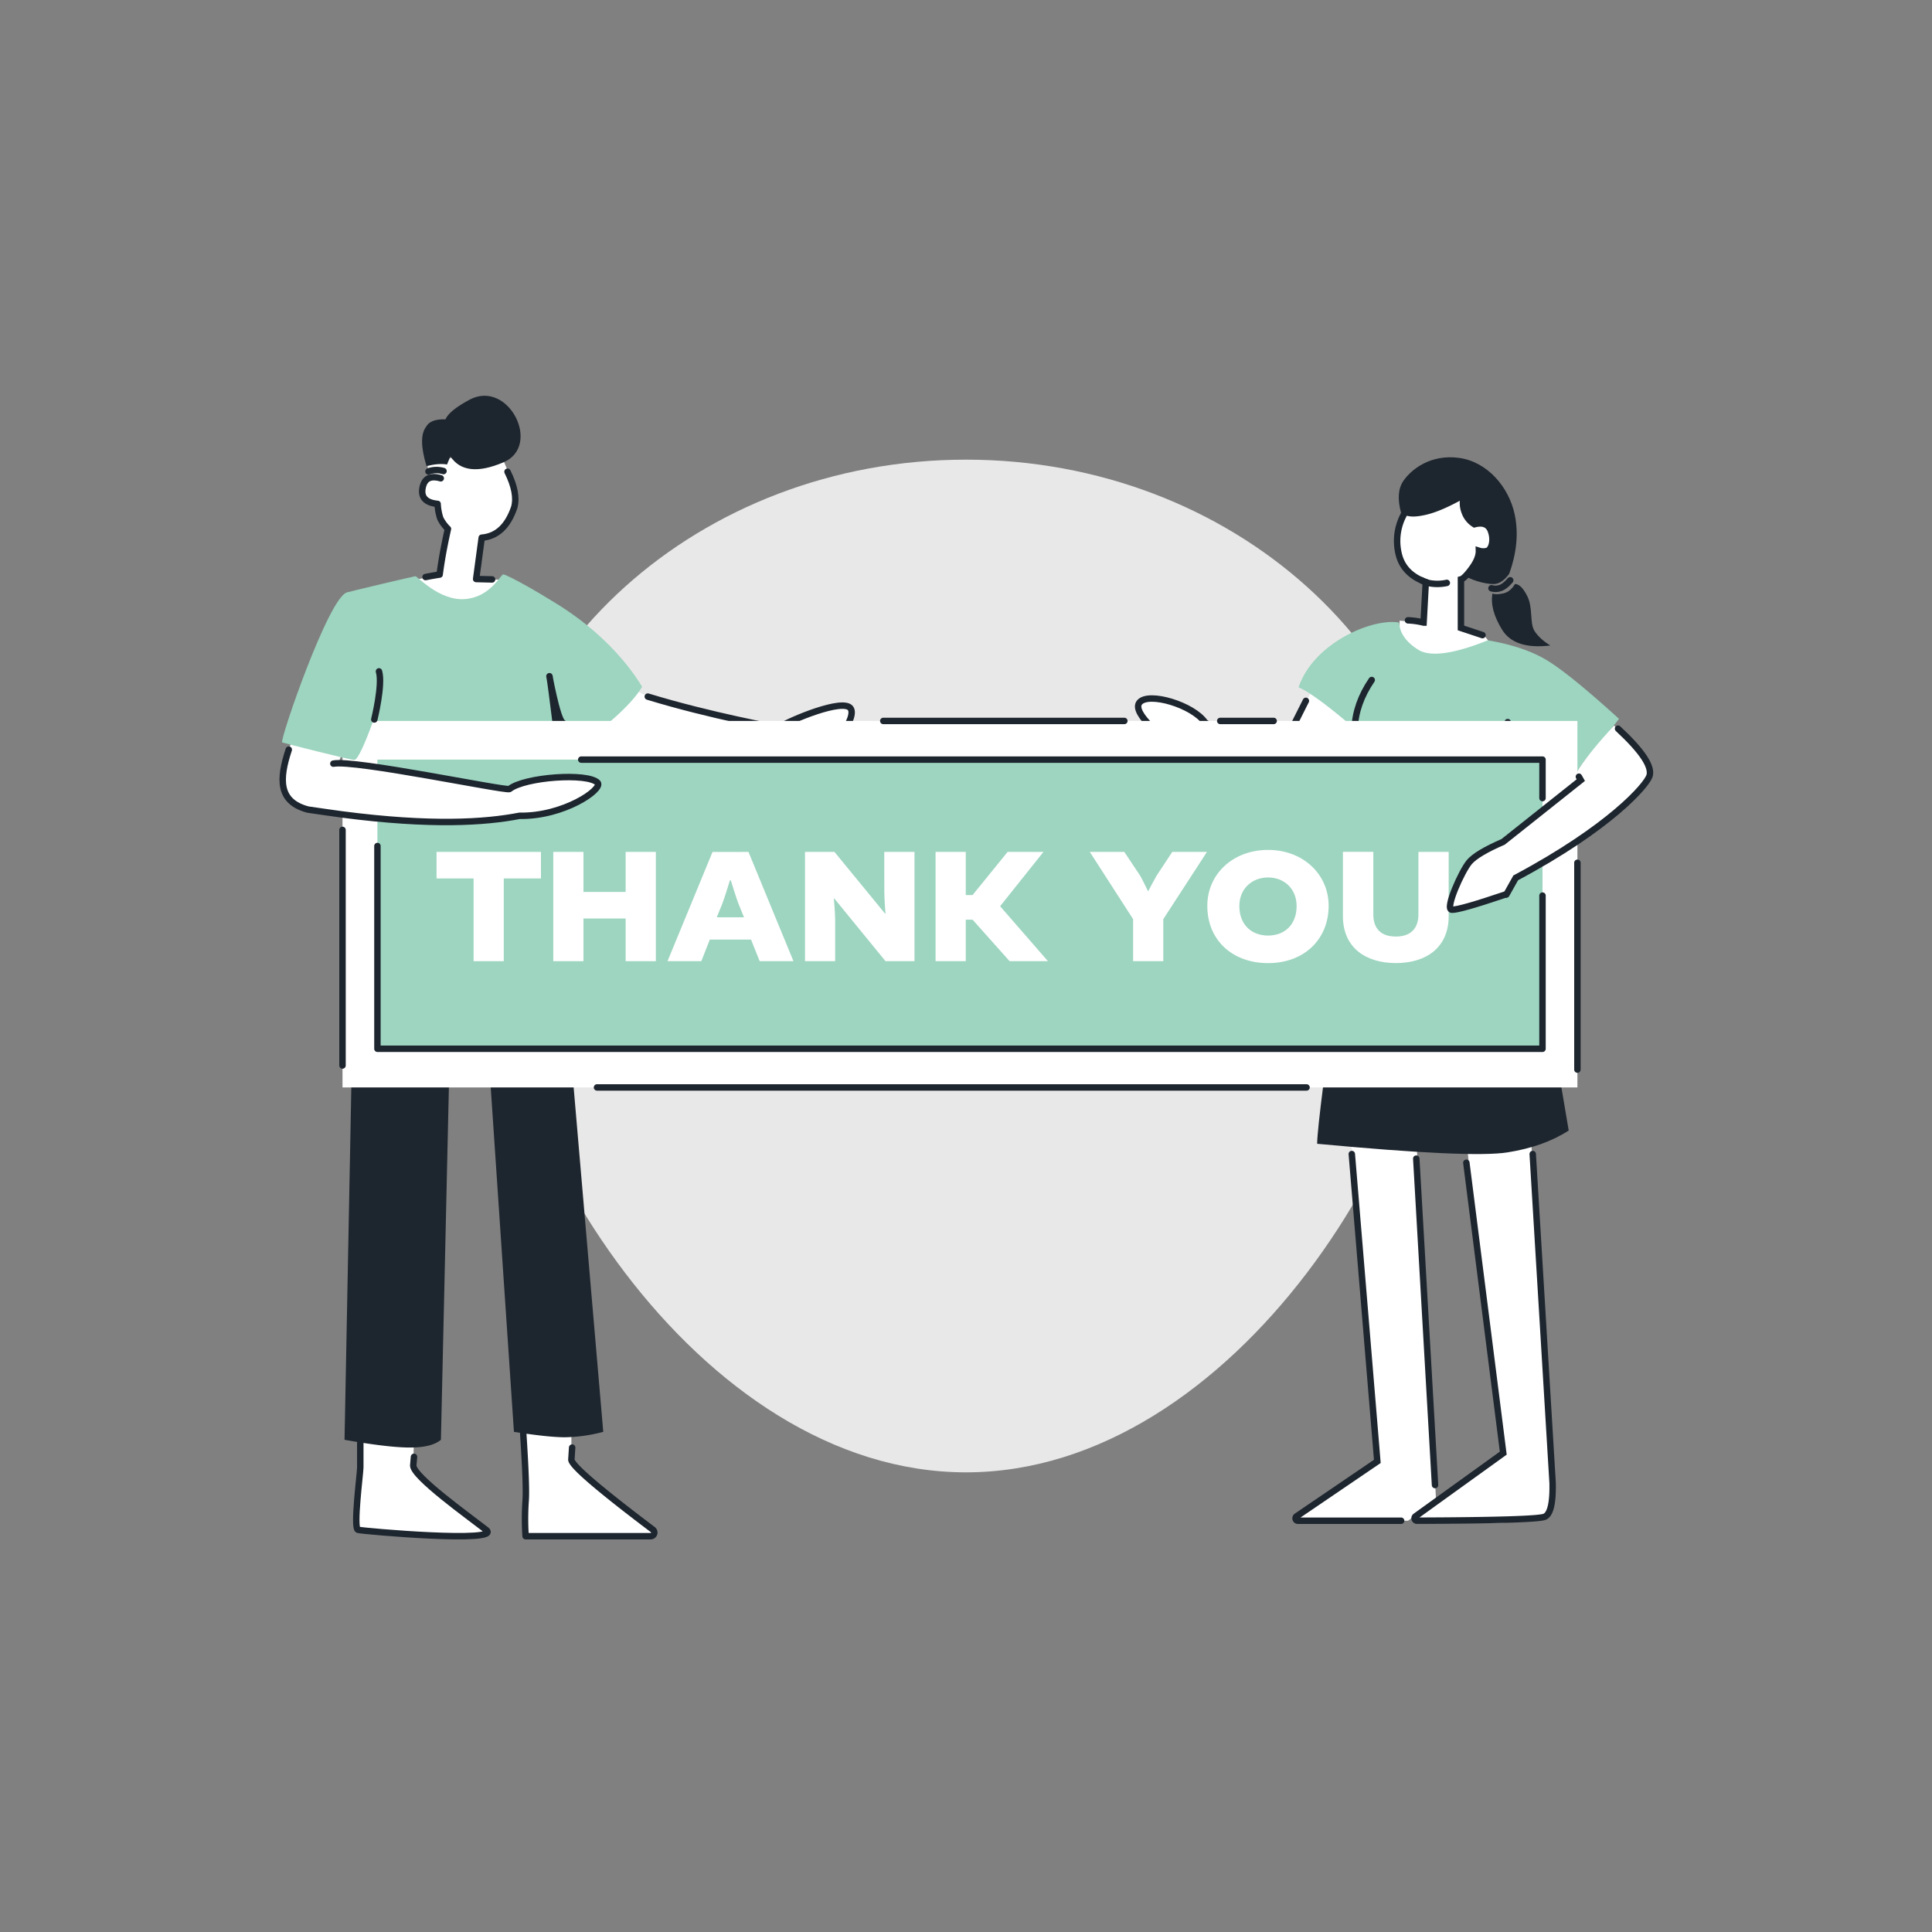 <svg id="Layer_1" data-name="Layer 1" xmlns="http://www.w3.org/2000/svg" viewBox="0 0 1200 1200"><rect x="0" y="0" width="1200" height="1200" fill="#808080" stroke="none"/><defs><style>.cls-1{fill:#e9e8e8;}.cls-2{fill:#fff;}.cls-3,.cls-5,.cls-7{fill:none;}.cls-3,.cls-5{stroke:#1d252e;stroke-linecap:round;stroke-width:4px;}.cls-3{stroke-linejoin:round;}.cls-4{fill:#9dd5c0;}.cls-6{fill:#1d252e;}</style></defs><path id="Oval" class="cls-1" d="M600,914.5c165.41,0,299.5-210.66,299.5-359.5S765.41,285.5,600,285.5,300.5,406.16,300.5,555,434.59,914.5,600,914.5Z"/><path class="cls-2" d="M353.07,450.3c10.11,5.17,35.08,14.81,35.08,14.81l96.15,8.43c30.13.49,48.8-27.6,43.91-33.69s-36.91,7.18-45,12.28c0,0-42-7.57-80.86-19.46L385.32,424Z"/><path class="cls-3" d="M353.07,450.3c10.11,5.17,35.08,14.81,35.08,14.81l96.15,8.43c30.13.49,48.8-27.6,43.91-33.69s-36.91,7.18-45,12.28c0,0-42-7.57-80.86-19.46"/><path id="Path-24" class="cls-4" d="M333.54,368.41c15,7,46.16,26.85,65.31,58.15-7.38,12.37-25.24,27.2-50.71,45.31l-55.71-59.22Z"/><path id="Path-33" class="cls-2" d="M325.76,887.2c1.46,22.23,1.16,39.53.67,45.38a160.33,160.33,0,0,0,0,21.57h77.68a2.26,2.26,0,0,0,1.36-4.06q-50.61-38.21-50.61-43.51l.07-17.74Z"/><path id="Path-32" class="cls-2" d="M224.27,892.13c0,7.92-.49,17-.49,19.34,0,3.45-4.49,37.85-1.42,38.72s90.41,8.47,79.54,0-45.23-33-45.23-39.92l.47-18.14Z"/><path id="Path-32-2" data-name="Path-32" class="cls-3" d="M223.78,896.13v15.34c0,3.45-4.49,37.85-1.42,38.72s90.41,8.47,79.54,0-45.23-33-45.23-39.92l.47-5.4"/><path id="Path-108" class="cls-2" d="M815.26,428.05l-24.71,48.17-42.13-27.55L735.76,437.2l-16.56-2.72s-5.63-4.91-11.37,1.77,17.28,23.86,17.28,23.86l9.59,1.8L792,510l12.44,6.9,8.21-2.55,35.29-63.49C834.49,444.5,824,429.9,815.26,428.05Z"/><path id="Path-108-2" data-name="Path-108" class="cls-5" d="M836.51,471.06l-23.89,43.28-8.21,2.55L792,510,734.7,461.91l-9.59-1.8s-23-17.18-17.28-23.86,33.25,1.67,40.59,12.42l42.13,27.55,20.56-40.91"/><path id="Path-31" class="cls-6" d="M220.51,556.63,214,894.28q27.25,4.82,40.69,4.81t19.17-4.81L280,622.71a54.35,54.35,0,0,0,10.54-.55A60.42,60.42,0,0,0,301,619l18.22,270.34q21.19,3.36,31.7,3.37a97.91,97.91,0,0,0,23.77-3.37l-28.6-332.7Z"/><path id="Path-33-2" data-name="Path-33" class="cls-3" d="M325,890.45q2.19,33.36,1.46,42.13a160.33,160.33,0,0,0,0,21.57h77.68a2.26,2.26,0,0,0,1.36-4.06q-50.61-38.21-50.61-43.51l.48-7.46"/><path id="Path-109" class="cls-2" d="M874.56,944.54h-4.3s-64.74,1.39-65.32-.66,50.54-36.19,50.54-36.19l-16-196.4,40.17-4.52,12.31,225Z"/><path id="Path-109-Copy" class="cls-2" d="M910.26,700.76q7.57,83.57,12.6,125.77c3.35,28.14,11.94,57.09,10.84,76,0,0-55.7,38.93-54.82,41.34s76.47,4.32,81.32-2.61c10.49-10.39-11.33-245.11-9.77-245.06Z"/><path id="Path-102" class="cls-6" d="M870.26,318.62q-3.53-12.8,1.45-20c5-7.24,17-16.59,34.5-14.22s31,18,34.61,35.23q3.61,17.22-3.45,36.79-4.67,6.35-9.77,6.35c-5.1,0-15.44-2.63-18.88-6.35Q905.28,352.66,870.26,318.62Z"/><polygon id="Path-103" class="cls-2" points="872.5 318.62 867.78 331.24 869.31 345.94 876.67 356.6 884.7 361.58 884.7 376.65 884.2 386.69 869.31 385.51 869.31 401.3 908.45 416.54 926.25 400.3 921.7 394.51 908.45 390.09 907.37 361.58 914.97 351.6 918.54 342.08 924.99 341.37 926.96 331.24 922.38 326.09 913.88 324.27 908.45 314.94 909.57 307.12 886.56 318.62 872.5 318.62"/><path id="Path-89" class="cls-6" d="M842,563.74q-15.74,76.39-19.78,107.8t-4.12,38.88q95.42,8.94,118.13,5.36t38.12-13.6q-18.25-110.89-30.57-138.44T842,563.74Z"/><path id="Path-86" class="cls-5" d="M872.5,318.62a34.38,34.38,0,0,0-3.92,24.74q2.71,13,17,18.17l-1.36,25.16a47.49,47.49,0,0,0-9.69-1.39"/><path id="Path-87" class="cls-5" d="M873,317.71q3.18,2.24,12.6,0t24-10.59a15.42,15.42,0,0,0,0,10.59,14.68,14.68,0,0,0,6.22,7.91q8-2.06,10.23,4.19c2.22,6.25.1,11.4-2,12.27a8.74,8.74,0,0,1-5.48,0q.12,4.8-4.42,11t-6.73,6.77v30.18l13.38,4.45"/><path id="Path-88" class="cls-4" d="M869,386.69q.59,9.71,11.78,16.8t43.36-5.78q23,3.94,37.21,12.71t44.24,36.06q-8.7,11.24-16.29,19.74a91.29,91.29,0,0,0-12.85,18.59s-30.53-21.33-39.1-34.18c-2-.29,8,113.52,8,113.52L839,566.64q1.41-25.15,2.16-35.46c2-27.92,3.79-44.38,4.59-48.87q1.62-9.19-1.33-11.07l-3-18.64s-24.06-21.23-34.87-25.68C816,398.94,853,383.74,869,386.69Z"/><path id="Path-94" class="cls-5" d="M910.78,722.21,933.7,902.57l-54.48,39.24a1.51,1.51,0,0,0,.89,2.73q74.14-.25,79.31-2.46,5.33-2.26,4.93-21L952,716.8"/><path id="Path-95" class="cls-5" d="M839.63,716.8l15.85,190.9-50.14,34.1a1.51,1.51,0,0,0-.4,2.09,1.49,1.49,0,0,0,1.25.66h64.07"/><line id="Path-96" class="cls-5" x1="879.67" y1="719.64" x2="891.32" y2="922.4"/><path id="Path-98" class="cls-5" d="M883,360.43a16.28,16.28,0,0,0,6.11,2,27.13,27.13,0,0,0,9.53-.39"/><path id="Path-99" class="cls-5" d="M852,422.36q-10.05,14.73-10.62,30.24t5.73,23.48l-4.15,34"/><path id="Path-100" class="cls-5" d="M894.17,474.47q10,8.82,18.07,9.79"/><polyline id="Path-101" class="cls-3" points="939.59 495.06 936.46 448.52 947.61 463.1"/><path id="Path-104" class="cls-5" d="M926.39,365.37a8.68,8.68,0,0,0,5,0c2-.49,4.2-2.13,6.62-4.94"/><path id="Path-105" class="cls-6" d="M927,368.63q1.88.94,6.49,0t7.48-5.9c2.55,0,5.07,2.47,7.59,7.42,3.77,7.42,1.42,16.75,4.5,21.67q3.08,4.9,9.86,9.11-22.3,2.69-30-9.9T927,368.63Z"/><polygon id="Path-36" class="cls-2" points="258.59 360.03 273.07 356.88 278.23 328.49 273.47 321.99 271.77 312.93 265.03 311.71 262.09 305.07 264.44 298.4 266.72 296.53 264.77 284.47 310.21 284.49 312.74 286.16 317.85 298.34 320.06 311.87 316.39 322.99 310.68 329.56 302.89 333.82 300.13 333.32 295.74 359.59 315.37 360.25 295.81 379.3 256.95 377.31 258.59 360.03"/><path id="Path-20" class="cls-3" d="M264.32,358.41c3.56-.68,6.47-1.19,8.75-1.53q1.65-12.84,5.16-28.39a23.78,23.78,0,0,1-4.76-6.5,34.16,34.16,0,0,1-1.65-9q-11-1.11-9.37-9.91t11.3-6"/><path id="Path-21" class="cls-3" d="M315.22,293q6.61,13.32,4.18,22.14-6,17.66-20.2,18.83l-3.46,25.67,9.9.25"/><path id="Path-22" class="cls-3" d="M266.13,292.82a15,15,0,0,1,9.33-.23"/><path id="Path-23" class="cls-6" d="M264.92,289.5q7.62-1.9,12.74-1c.59-1.5,1.29-3.17,2.12-5q9.15,13.82,33,3.62c23.81-10.2,3.23-51.41-20.87-39q-13,6.94-15.22,12.35-9.47-.33-12.11,4.72Q259.58,271.88,264.92,289.5Z"/><path id="Path-24-2" data-name="Path-24" class="cls-4" d="M219.26,499.2l-5.32,55.88q42.65,14.68,66.81,14.46c16.11-.15,70.7-15.72,70.7-15.72l-5.63-57.59S363,388.58,353.14,380.5s-38.92-24.18-40.65-23.72-8.24,14.34-24,15.35S259.15,357.8,258,357.9s-41.84,9.72-42.51,10.08S219.26,499.2,219.26,499.2Z"/><path class="cls-3" d="M347.38,467.2s-5-41.73-6-46.68,4.7,26.94,8.2,28.36"/><rect class="cls-2" x="212.74" y="447.79" width="767.02" height="227.63"/><line class="cls-3" x1="757.91" y1="447.79" x2="791.09" y2="447.79"/><line class="cls-3" x1="548.62" y1="447.79" x2="698.36" y2="447.79"/><line class="cls-3" x1="212.74" y1="661.8" x2="212.74" y2="515.46"/><line class="cls-3" x1="811.51" y1="675.43" x2="370.81" y2="675.43"/><line class="cls-3" x1="979.76" y1="535.88" x2="979.76" y2="664.35"/><rect class="cls-4" x="234.43" y="471.81" width="723.64" height="179.61"/><polyline class="cls-3" points="958.07 556.27 958.07 651.41 234.43 651.41 234.43 525.47"/><polyline class="cls-3" points="361.02 471.81 958.07 471.81 958.07 495.71"/><path class="cls-2" d="M294.15,545.62h-23V529.13H336v16.49h-23.1V597H294.15Z"/><path class="cls-2" d="M362.4,529.13V554h26.19V529.13h18.77V597H388.59v-26.5H362.4V597H343.64V529.13Z"/><path class="cls-2" d="M464.89,529.13,492.84,597h-21l-5.36-13.4H440.87L435.61,597h-21l27.95-67.84ZM445.2,569.75h16.91l-3.4-8.35c-1.55-3.92-4.75-14.54-4.75-14.54h-.62s-3.19,10.52-4.74,14.54Z"/><path class="cls-2" d="M549.23,529.13H568V597H550l-31.87-39-.2.1s.82,9.07.82,13.82V597H500V529.13H518.3l31.45,38.35H550s-.73-9.07-.73-13Z"/><path class="cls-2" d="M599.86,529.13v26.81h4.22l21.76-26.81h22.27L621.3,562.74V563l29.6,34H627.08l-23-25.77h-4.22V597H581.09V529.13Z"/><path class="cls-2" d="M722.55,597H703.79V570.89l-26.91-41.76h21.44l9.9,14.84c.93,1.55,4.75,9.39,4.75,9.39h.31s4.12-7.84,5.05-9.39l9.79-14.84h21.55l-27.12,41.76Z"/><path class="cls-2" d="M825.25,562.64c0,20.41-14.85,35.57-37.63,35.57-22,0-37.74-14.12-37.74-35.57,0-19.7,15.88-34.75,37.74-34.75C809.27,527.89,825.25,542.94,825.25,562.64Zm-55.47.1c0,11.76,7.73,18.35,17.84,18.35s17.73-6.59,17.73-18.35c0-10.62-7.63-17.73-17.73-17.73S769.78,552.12,769.78,562.74Z"/><path class="cls-2" d="M899.8,529.13V569c0,19.8-14.23,29.18-32.79,29.18s-32.9-9.38-32.9-29.18v-39.9H853V568c0,8.56,4.54,13.71,14,13.71,9.28,0,14-5.15,14-13.71V529.13Z"/><path class="cls-6" d="M317.65,521.3h0Z"/><path class="cls-2" d="M180.41,462.52c-6.86,19.69-8.79,35.14,10.89,40.33,6.61.95,14.72,2.15,21.07,3,55.44,7.23,88.87,5,110.27.87,27.51.46,51.86-16.41,48.61-20.49-6.08-6.48-45.51-3.6-54.82,3.87-3.78,1-95.2-18.2-109.38-15.79,0,0,3.77,1.64,5-6.38S182.84,455.53,180.41,462.52Z"/><path class="cls-3" d="M179.36,465.6c-6,18.21-6.7,32.33,11.94,37.25,6.61.95,14.72,2.15,21.07,3,55.44,7.23,88.87,5,110.27.87,27.51.46,51.86-16.41,48.61-20.49-6.08-6.48-45.51-3.6-54.82,3.87-3.78,1-96.21-18.41-109.38-15.79"/><path id="Path-108-3" data-name="Path-108" class="cls-2" d="M979,480.29l2.84,4-49.33,39L914,532.86l-10.42,18.06-3,14,34.6-9.35,6.29-10.35c28.19-15.14,53.21-32.2,73.13-52.34l10.28-9.84v-8.6l-22.36-23.8C992.41,461.6,983.38,472.48,979,480.29Z"/><path id="Path-92" class="cls-5" d="M980.67,482.42l1.19,2.12-48.23,38.34q-16.23,7.05-20.94,12.5c-4.72,5.47-15.44,29.34-11,29.66q4.49.32,33.37-9.44"/><path id="Path-93" class="cls-5" d="M1005,452.6q22.38,20.77,19.52,29.4c-1.91,5.74-24.12,31.79-83.08,63.25l-5.81,10.38"/><path id="Path-24-3" data-name="Path-24" class="cls-4" d="M238.33,422.55c-1.67-3.88-11.29-56.17-22.82-54.57-11.46,2.94-42.15,92.54-40.23,93.15S216,471.69,220.1,472,240,426.42,238.33,422.55Z"/><path class="cls-3" d="M235.38,417c2.48,8.14-2.9,29.88-2.9,29.88"/><rect class="cls-7" width="1200" height="1200"/></svg>